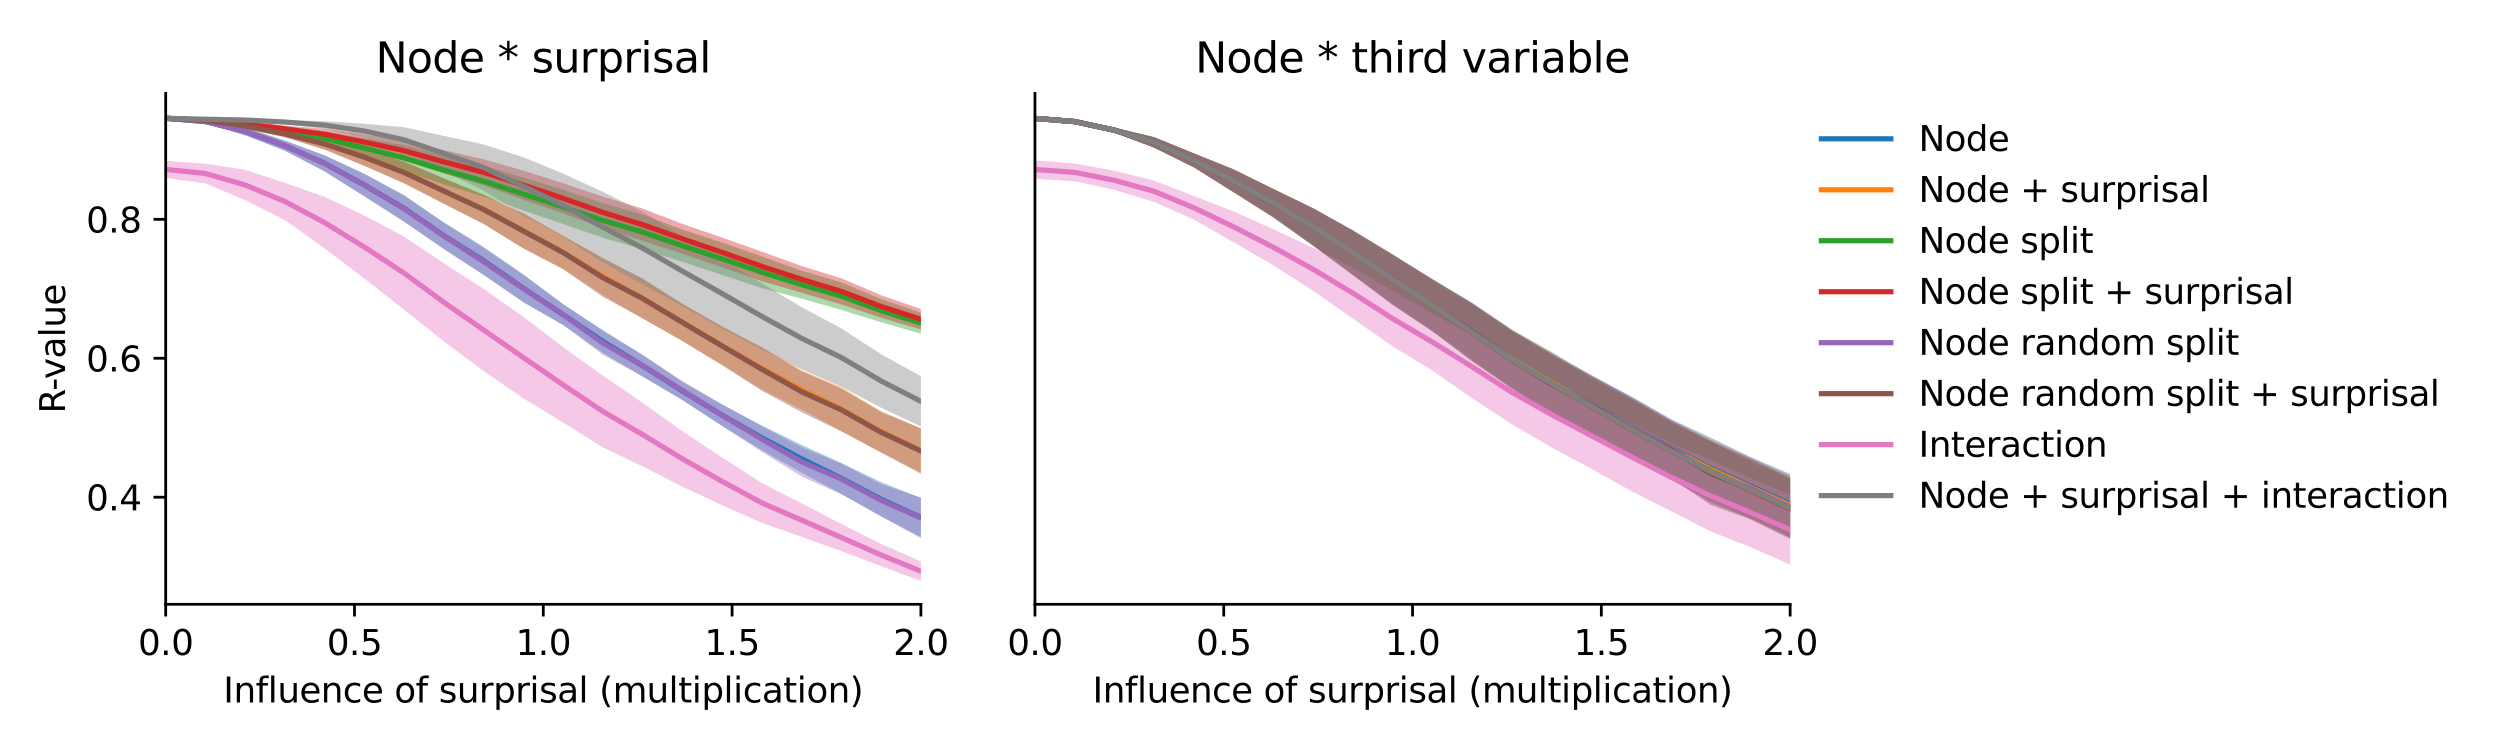 <?xml version="1.0" encoding="utf-8" standalone="no"?>
<!DOCTYPE svg PUBLIC "-//W3C//DTD SVG 1.1//EN"
  "http://www.w3.org/Graphics/SVG/1.1/DTD/svg11.dtd">
<svg xmlns:xlink="http://www.w3.org/1999/xlink" width="720pt" height="216pt" viewBox="0 0 720 216" xmlns="http://www.w3.org/2000/svg" version="1.1">
 <defs>
  <style type="text/css">*{stroke-linejoin: round; stroke-linecap: butt}</style>
 </defs>
 <g id="figure_1">
  <g id="patch_1">
   <path d="M 0 216 
L 720 216 
L 720 0 
L 0 0 
z
" style="fill: #ffffff"/>
  </g>
  <g id="axes_1">
   <g id="patch_2">
    <path d="M 47.72 174.04 
L 265.215 174.04 
L 265.215 26.88 
L 47.72 26.88 
z
" style="fill: #ffffff"/>
   </g>
   <g id="PolyCollection_1">
    <path d="M 47.72 33.574 
L 47.72 34.501 
L 59.167 35.496 
L 70.614 38.966 
L 82.061 43.407 
L 93.508 49.355 
L 104.956 56.531 
L 116.403 63.819 
L 127.85 71.735 
L 139.297 79.103 
L 150.744 87.045 
L 162.191 93.616 
L 173.638 101.636 
L 185.085 108.463 
L 196.532 115.247 
L 207.979 122.647 
L 219.427 129.678 
L 230.874 136.126 
L 242.321 142.212 
L 253.768 148.728 
L 265.215 154.644 
L 265.215 143.416 
L 265.215 143.416 
L 253.768 138.866 
L 242.321 133.353 
L 230.874 128.157 
L 219.427 122.543 
L 207.979 116.526 
L 196.532 109.958 
L 185.085 102.216 
L 173.638 95.053 
L 162.191 87.65 
L 150.744 79.03 
L 139.297 71.095 
L 127.85 64.053 
L 116.403 56.21 
L 104.956 50.068 
L 93.508 44.747 
L 82.061 40.512 
L 70.614 36.724 
L 59.167 34.516 
L 47.72 33.574 
z
" clip-path="url(#pd12403cad0)" style="fill: #1f77b4; fill-opacity: 0.4"/>
   </g>
   <g id="PolyCollection_2">
    <path d="M 47.72 33.585 
L 47.72 34.522 
L 59.167 35.184 
L 70.614 37.088 
L 82.061 39.516 
L 93.508 43.095 
L 104.956 47.739 
L 116.403 52.734 
L 127.85 58.708 
L 139.297 64.42 
L 150.744 71.554 
L 162.191 77.448 
L 173.638 85.04 
L 185.085 91.682 
L 196.532 98.269 
L 207.979 105.022 
L 219.427 112.249 
L 230.874 117.914 
L 242.321 124.208 
L 253.768 130.212 
L 265.215 136.128 
L 265.215 123.409 
L 265.215 123.409 
L 253.768 118.41 
L 242.321 111.485 
L 230.874 106.633 
L 219.427 99.925 
L 207.979 94.045 
L 196.532 87.453 
L 185.085 80.309 
L 173.638 74.244 
L 162.191 67.99 
L 150.744 61.422 
L 139.297 55.997 
L 127.85 51.355 
L 116.403 46.492 
L 104.956 42.727 
L 93.508 39.83 
L 82.061 37.616 
L 70.614 35.407 
L 59.167 34.18 
L 47.72 33.585 
z
" clip-path="url(#pd12403cad0)" style="fill: #ff7f0e; fill-opacity: 0.4"/>
   </g>
   <g id="PolyCollection_3">
    <path d="M 47.72 33.569 
L 47.72 34.522 
L 59.167 35.249 
L 70.614 37.058 
L 82.061 39.104 
L 93.508 41.9 
L 104.956 45.452 
L 116.403 49.161 
L 127.85 53.102 
L 139.297 56.647 
L 150.744 60.612 
L 162.191 64.533 
L 173.638 68.475 
L 185.085 71.855 
L 196.532 75.414 
L 207.979 79.201 
L 219.427 82.991 
L 230.874 86.014 
L 242.321 89.279 
L 253.768 92.815 
L 265.215 96.115 
L 265.215 90.046 
L 265.215 90.046 
L 253.768 86.138 
L 242.321 81.323 
L 230.874 77.97 
L 219.427 73.837 
L 207.979 69.852 
L 196.532 66.138 
L 185.085 61.826 
L 173.638 58.516 
L 162.191 54.7 
L 150.744 51.128 
L 139.297 47.744 
L 127.85 44.87 
L 116.403 41.807 
L 104.956 39.838 
L 93.508 37.818 
L 82.061 36.689 
L 70.614 35.125 
L 59.167 34.286 
L 47.72 33.569 
z
" clip-path="url(#pd12403cad0)" style="fill: #2ca02c; fill-opacity: 0.4"/>
   </g>
   <g id="PolyCollection_4">
    <path d="M 47.72 33.587 
L 47.72 34.547 
L 59.167 35.134 
L 70.614 36.498 
L 82.061 37.997 
L 93.508 40.239 
L 104.956 43.181 
L 116.403 46.336 
L 127.85 49.991 
L 139.297 53.365 
L 150.744 57.523 
L 162.191 61.459 
L 173.638 65.728 
L 185.085 69.343 
L 196.532 73.049 
L 207.979 76.992 
L 219.427 80.988 
L 230.874 84.308 
L 242.321 87.702 
L 253.768 91.518 
L 265.215 94.896 
L 265.215 89.013 
L 265.215 89.013 
L 253.768 85.017 
L 242.321 80.155 
L 230.874 76.621 
L 219.427 72.478 
L 207.979 68.415 
L 196.532 64.503 
L 185.085 60.082 
L 173.638 56.627 
L 162.191 52.794 
L 150.744 49.146 
L 139.297 45.892 
L 127.85 43.233 
L 116.403 40.518 
L 104.956 38.677 
L 93.508 37.088 
L 82.061 36.2 
L 70.614 34.866 
L 59.167 34.159 
L 47.72 33.587 
z
" clip-path="url(#pd12403cad0)" style="fill: #d62728; fill-opacity: 0.4"/>
   </g>
   <g id="PolyCollection_5">
    <path d="M 47.72 33.595 
L 47.72 34.523 
L 59.167 35.505 
L 70.614 38.981 
L 82.061 43.407 
L 93.508 49.408 
L 104.956 56.569 
L 116.403 63.897 
L 127.85 71.724 
L 139.297 79.247 
L 150.744 87.041 
L 162.191 93.607 
L 173.638 102.203 
L 185.085 108.456 
L 196.532 115.154 
L 207.979 122.719 
L 219.427 130.117 
L 230.874 137.225 
L 242.321 142.383 
L 253.768 148.728 
L 265.215 155.037 
L 265.215 143.301 
L 265.215 143.301 
L 253.768 139.493 
L 242.321 133.554 
L 230.874 128.868 
L 219.427 122.825 
L 207.979 116.463 
L 196.532 109.78 
L 185.085 102.205 
L 173.638 95.385 
L 162.191 87.558 
L 150.744 79.178 
L 139.297 71.439 
L 127.85 64.168 
L 116.403 56.382 
L 104.956 50.082 
L 93.508 44.775 
L 82.061 40.52 
L 70.614 36.741 
L 59.167 34.54 
L 47.72 33.595 
z
" clip-path="url(#pd12403cad0)" style="fill: #9467bd; fill-opacity: 0.4"/>
   </g>
   <g id="PolyCollection_6">
    <path d="M 47.72 33.606 
L 47.72 34.544 
L 59.167 35.192 
L 70.614 37.105 
L 82.061 39.534 
L 93.508 43.094 
L 104.956 47.787 
L 116.403 52.839 
L 127.85 58.694 
L 139.297 64.569 
L 150.744 71.558 
L 162.191 77.567 
L 173.638 85.513 
L 185.085 91.741 
L 196.532 98.178 
L 207.979 105.253 
L 219.427 112.547 
L 230.874 118.743 
L 242.321 124.239 
L 253.768 130.388 
L 265.215 136.463 
L 265.215 123.335 
L 265.215 123.335 
L 253.768 118.661 
L 242.321 111.902 
L 230.874 106.917 
L 219.427 100.188 
L 207.979 94.079 
L 196.532 87.529 
L 185.085 80.245 
L 173.638 74.462 
L 162.191 67.931 
L 150.744 61.547 
L 139.297 56.16 
L 127.85 51.408 
L 116.403 46.564 
L 104.956 42.741 
L 93.508 39.862 
L 82.061 37.627 
L 70.614 35.421 
L 59.167 34.199 
L 47.72 33.606 
z
" clip-path="url(#pd12403cad0)" style="fill: #8c564b; fill-opacity: 0.4"/>
   </g>
   <g id="PolyCollection_7">
    <path d="M 47.72 46.335 
L 47.72 51.24 
L 59.167 52.807 
L 70.614 57.66 
L 82.061 63.401 
L 93.508 71.567 
L 104.956 80.251 
L 116.403 89.205 
L 127.85 98.35 
L 139.297 106.884 
L 150.744 114.728 
L 162.191 121.721 
L 173.638 128.864 
L 185.085 134.309 
L 196.532 140.158 
L 207.979 145.523 
L 219.427 150.581 
L 230.874 154.627 
L 242.321 158.736 
L 253.768 163.06 
L 265.215 167.351 
L 265.215 161.693 
L 265.215 161.693 
L 253.768 156.659 
L 242.321 150.911 
L 230.874 144.991 
L 219.427 139.142 
L 207.979 131.779 
L 196.532 124.156 
L 185.085 116.027 
L 173.638 108.166 
L 162.191 99.982 
L 150.744 91.245 
L 139.297 83.212 
L 127.85 75.813 
L 116.403 68.167 
L 104.956 62.101 
L 93.508 56.696 
L 82.061 52.685 
L 70.614 48.909 
L 59.167 47.14 
L 47.72 46.335 
z
" clip-path="url(#pd12403cad0)" style="fill: #e377c2; fill-opacity: 0.4"/>
   </g>
   <g id="PolyCollection_8">
    <path d="M 47.72 33.591 
L 47.72 34.538 
L 59.167 34.838 
L 70.614 35.134 
L 82.061 35.686 
L 93.508 37.197 
L 104.956 39.812 
L 116.403 43.921 
L 127.85 49.295 
L 139.297 54.911 
L 150.744 62.071 
L 162.191 68.183 
L 173.638 75.618 
L 185.085 81.923 
L 196.532 88.229 
L 207.979 94.589 
L 219.427 100.697 
L 230.874 106.409 
L 242.321 111.381 
L 253.768 117.432 
L 265.215 122.839 
L 265.215 108.343 
L 265.215 108.343 
L 253.768 102.027 
L 242.321 94.584 
L 230.874 88.476 
L 219.427 81.567 
L 207.979 74.534 
L 196.532 67.99 
L 185.085 60.996 
L 173.638 55.26 
L 162.191 50.007 
L 150.744 45.301 
L 139.297 41.612 
L 127.85 39.147 
L 116.403 36.648 
L 104.956 35.669 
L 93.508 34.887 
L 82.061 34.61 
L 70.614 33.998 
L 59.167 33.851 
L 47.72 33.591 
z
" clip-path="url(#pd12403cad0)" style="fill: #7f7f7f; fill-opacity: 0.4"/>
   </g>
   <g id="matplotlib.axis_1">
    <g id="xtick_1">
     <g id="line2d_1">
      <defs>
       <path id="ma4d4d69ef9" d="M 0 0 
L 0 3.5 
" style="stroke: #000000; stroke-width: 0.8"/>
      </defs>
      <g>
       <use xlink:href="#ma4d4d69ef9" x="47.72" y="174.04" style="stroke: #000000; stroke-width: 0.8"/>
      </g>
     </g>
     <g id="text_1">
      <!-- 0.0 -->
      <g transform="translate(39.768 188.638)scale(0.1 -0.1)">
       <defs>
        <path id="DejaVuSans-30" d="M 2034 4250 
Q 1547 4250 1301 3770 
Q 1056 3291 1056 2328 
Q 1056 1369 1301 889 
Q 1547 409 2034 409 
Q 2525 409 2770 889 
Q 3016 1369 3016 2328 
Q 3016 3291 2770 3770 
Q 2525 4250 2034 4250 
z
M 2034 4750 
Q 2819 4750 3233 4129 
Q 3647 3509 3647 2328 
Q 3647 1150 3233 529 
Q 2819 -91 2034 -91 
Q 1250 -91 836 529 
Q 422 1150 422 2328 
Q 422 3509 836 4129 
Q 1250 4750 2034 4750 
z
" transform="scale(0.016)"/>
        <path id="DejaVuSans-2e" d="M 684 794 
L 1344 794 
L 1344 0 
L 684 0 
L 684 794 
z
" transform="scale(0.016)"/>
       </defs>
       <use xlink:href="#DejaVuSans-30"/>
       <use xlink:href="#DejaVuSans-2e" x="63.623"/>
       <use xlink:href="#DejaVuSans-30" x="95.41"/>
      </g>
     </g>
    </g>
    <g id="xtick_2">
     <g id="line2d_2">
      <g>
       <use xlink:href="#ma4d4d69ef9" x="102.094" y="174.04" style="stroke: #000000; stroke-width: 0.8"/>
      </g>
     </g>
     <g id="text_2">
      <!-- 0.5 -->
      <g transform="translate(94.142 188.638)scale(0.1 -0.1)">
       <defs>
        <path id="DejaVuSans-35" d="M 691 4666 
L 3169 4666 
L 3169 4134 
L 1269 4134 
L 1269 2991 
Q 1406 3038 1543 3061 
Q 1681 3084 1819 3084 
Q 2600 3084 3056 2656 
Q 3513 2228 3513 1497 
Q 3513 744 3044 326 
Q 2575 -91 1722 -91 
Q 1428 -91 1123 -41 
Q 819 9 494 109 
L 494 744 
Q 775 591 1075 516 
Q 1375 441 1709 441 
Q 2250 441 2565 725 
Q 2881 1009 2881 1497 
Q 2881 1984 2565 2268 
Q 2250 2553 1709 2553 
Q 1456 2553 1204 2497 
Q 953 2441 691 2322 
L 691 4666 
z
" transform="scale(0.016)"/>
       </defs>
       <use xlink:href="#DejaVuSans-30"/>
       <use xlink:href="#DejaVuSans-2e" x="63.623"/>
       <use xlink:href="#DejaVuSans-35" x="95.41"/>
      </g>
     </g>
    </g>
    <g id="xtick_3">
     <g id="line2d_3">
      <g>
       <use xlink:href="#ma4d4d69ef9" x="156.468" y="174.04" style="stroke: #000000; stroke-width: 0.8"/>
      </g>
     </g>
     <g id="text_3">
      <!-- 1.0 -->
      <g transform="translate(148.516 188.638)scale(0.1 -0.1)">
       <defs>
        <path id="DejaVuSans-31" d="M 794 531 
L 1825 531 
L 1825 4091 
L 703 3866 
L 703 4441 
L 1819 4666 
L 2450 4666 
L 2450 531 
L 3481 531 
L 3481 0 
L 794 0 
L 794 531 
z
" transform="scale(0.016)"/>
       </defs>
       <use xlink:href="#DejaVuSans-31"/>
       <use xlink:href="#DejaVuSans-2e" x="63.623"/>
       <use xlink:href="#DejaVuSans-30" x="95.41"/>
      </g>
     </g>
    </g>
    <g id="xtick_4">
     <g id="line2d_4">
      <g>
       <use xlink:href="#ma4d4d69ef9" x="210.841" y="174.04" style="stroke: #000000; stroke-width: 0.8"/>
      </g>
     </g>
     <g id="text_4">
      <!-- 1.5 -->
      <g transform="translate(202.89 188.638)scale(0.1 -0.1)">
       <use xlink:href="#DejaVuSans-31"/>
       <use xlink:href="#DejaVuSans-2e" x="63.623"/>
       <use xlink:href="#DejaVuSans-35" x="95.41"/>
      </g>
     </g>
    </g>
    <g id="xtick_5">
     <g id="line2d_5">
      <g>
       <use xlink:href="#ma4d4d69ef9" x="265.215" y="174.04" style="stroke: #000000; stroke-width: 0.8"/>
      </g>
     </g>
     <g id="text_5">
      <!-- 2.0 -->
      <g transform="translate(257.263 188.638)scale(0.1 -0.1)">
       <defs>
        <path id="DejaVuSans-32" d="M 1228 531 
L 3431 531 
L 3431 0 
L 469 0 
L 469 531 
Q 828 903 1448 1529 
Q 2069 2156 2228 2338 
Q 2531 2678 2651 2914 
Q 2772 3150 2772 3378 
Q 2772 3750 2511 3984 
Q 2250 4219 1831 4219 
Q 1534 4219 1204 4116 
Q 875 4013 500 3803 
L 500 4441 
Q 881 4594 1212 4672 
Q 1544 4750 1819 4750 
Q 2544 4750 2975 4387 
Q 3406 4025 3406 3419 
Q 3406 3131 3298 2873 
Q 3191 2616 2906 2266 
Q 2828 2175 2409 1742 
Q 1991 1309 1228 531 
z
" transform="scale(0.016)"/>
       </defs>
       <use xlink:href="#DejaVuSans-32"/>
       <use xlink:href="#DejaVuSans-2e" x="63.623"/>
       <use xlink:href="#DejaVuSans-30" x="95.41"/>
      </g>
     </g>
    </g>
    <g id="text_6">
     <!-- Influence of surprisal (multiplication) -->
     <g transform="translate(64.321 202.317)scale(0.1 -0.1)">
      <defs>
       <path id="DejaVuSans-49" d="M 628 4666 
L 1259 4666 
L 1259 0 
L 628 0 
L 628 4666 
z
" transform="scale(0.016)"/>
       <path id="DejaVuSans-6e" d="M 3513 2113 
L 3513 0 
L 2938 0 
L 2938 2094 
Q 2938 2591 2744 2837 
Q 2550 3084 2163 3084 
Q 1697 3084 1428 2787 
Q 1159 2491 1159 1978 
L 1159 0 
L 581 0 
L 581 3500 
L 1159 3500 
L 1159 2956 
Q 1366 3272 1645 3428 
Q 1925 3584 2291 3584 
Q 2894 3584 3203 3211 
Q 3513 2838 3513 2113 
z
" transform="scale(0.016)"/>
       <path id="DejaVuSans-66" d="M 2375 4863 
L 2375 4384 
L 1825 4384 
Q 1516 4384 1395 4259 
Q 1275 4134 1275 3809 
L 1275 3500 
L 2222 3500 
L 2222 3053 
L 1275 3053 
L 1275 0 
L 697 0 
L 697 3053 
L 147 3053 
L 147 3500 
L 697 3500 
L 697 3744 
Q 697 4328 969 4595 
Q 1241 4863 1831 4863 
L 2375 4863 
z
" transform="scale(0.016)"/>
       <path id="DejaVuSans-6c" d="M 603 4863 
L 1178 4863 
L 1178 0 
L 603 0 
L 603 4863 
z
" transform="scale(0.016)"/>
       <path id="DejaVuSans-75" d="M 544 1381 
L 544 3500 
L 1119 3500 
L 1119 1403 
Q 1119 906 1312 657 
Q 1506 409 1894 409 
Q 2359 409 2629 706 
Q 2900 1003 2900 1516 
L 2900 3500 
L 3475 3500 
L 3475 0 
L 2900 0 
L 2900 538 
Q 2691 219 2414 64 
Q 2138 -91 1772 -91 
Q 1169 -91 856 284 
Q 544 659 544 1381 
z
M 1991 3584 
L 1991 3584 
z
" transform="scale(0.016)"/>
       <path id="DejaVuSans-65" d="M 3597 1894 
L 3597 1613 
L 953 1613 
Q 991 1019 1311 708 
Q 1631 397 2203 397 
Q 2534 397 2845 478 
Q 3156 559 3463 722 
L 3463 178 
Q 3153 47 2828 -22 
Q 2503 -91 2169 -91 
Q 1331 -91 842 396 
Q 353 884 353 1716 
Q 353 2575 817 3079 
Q 1281 3584 2069 3584 
Q 2775 3584 3186 3129 
Q 3597 2675 3597 1894 
z
M 3022 2063 
Q 3016 2534 2758 2815 
Q 2500 3097 2075 3097 
Q 1594 3097 1305 2825 
Q 1016 2553 972 2059 
L 3022 2063 
z
" transform="scale(0.016)"/>
       <path id="DejaVuSans-63" d="M 3122 3366 
L 3122 2828 
Q 2878 2963 2633 3030 
Q 2388 3097 2138 3097 
Q 1578 3097 1268 2742 
Q 959 2388 959 1747 
Q 959 1106 1268 751 
Q 1578 397 2138 397 
Q 2388 397 2633 464 
Q 2878 531 3122 666 
L 3122 134 
Q 2881 22 2623 -34 
Q 2366 -91 2075 -91 
Q 1284 -91 818 406 
Q 353 903 353 1747 
Q 353 2603 823 3093 
Q 1294 3584 2113 3584 
Q 2378 3584 2631 3529 
Q 2884 3475 3122 3366 
z
" transform="scale(0.016)"/>
       <path id="DejaVuSans-20" transform="scale(0.016)"/>
       <path id="DejaVuSans-6f" d="M 1959 3097 
Q 1497 3097 1228 2736 
Q 959 2375 959 1747 
Q 959 1119 1226 758 
Q 1494 397 1959 397 
Q 2419 397 2687 759 
Q 2956 1122 2956 1747 
Q 2956 2369 2687 2733 
Q 2419 3097 1959 3097 
z
M 1959 3584 
Q 2709 3584 3137 3096 
Q 3566 2609 3566 1747 
Q 3566 888 3137 398 
Q 2709 -91 1959 -91 
Q 1206 -91 779 398 
Q 353 888 353 1747 
Q 353 2609 779 3096 
Q 1206 3584 1959 3584 
z
" transform="scale(0.016)"/>
       <path id="DejaVuSans-73" d="M 2834 3397 
L 2834 2853 
Q 2591 2978 2328 3040 
Q 2066 3103 1784 3103 
Q 1356 3103 1142 2972 
Q 928 2841 928 2578 
Q 928 2378 1081 2264 
Q 1234 2150 1697 2047 
L 1894 2003 
Q 2506 1872 2764 1633 
Q 3022 1394 3022 966 
Q 3022 478 2636 193 
Q 2250 -91 1575 -91 
Q 1294 -91 989 -36 
Q 684 19 347 128 
L 347 722 
Q 666 556 975 473 
Q 1284 391 1588 391 
Q 1994 391 2212 530 
Q 2431 669 2431 922 
Q 2431 1156 2273 1281 
Q 2116 1406 1581 1522 
L 1381 1569 
Q 847 1681 609 1914 
Q 372 2147 372 2553 
Q 372 3047 722 3315 
Q 1072 3584 1716 3584 
Q 2034 3584 2315 3537 
Q 2597 3491 2834 3397 
z
" transform="scale(0.016)"/>
       <path id="DejaVuSans-72" d="M 2631 2963 
Q 2534 3019 2420 3045 
Q 2306 3072 2169 3072 
Q 1681 3072 1420 2755 
Q 1159 2438 1159 1844 
L 1159 0 
L 581 0 
L 581 3500 
L 1159 3500 
L 1159 2956 
Q 1341 3275 1631 3429 
Q 1922 3584 2338 3584 
Q 2397 3584 2469 3576 
Q 2541 3569 2628 3553 
L 2631 2963 
z
" transform="scale(0.016)"/>
       <path id="DejaVuSans-70" d="M 1159 525 
L 1159 -1331 
L 581 -1331 
L 581 3500 
L 1159 3500 
L 1159 2969 
Q 1341 3281 1617 3432 
Q 1894 3584 2278 3584 
Q 2916 3584 3314 3078 
Q 3713 2572 3713 1747 
Q 3713 922 3314 415 
Q 2916 -91 2278 -91 
Q 1894 -91 1617 61 
Q 1341 213 1159 525 
z
M 3116 1747 
Q 3116 2381 2855 2742 
Q 2594 3103 2138 3103 
Q 1681 3103 1420 2742 
Q 1159 2381 1159 1747 
Q 1159 1113 1420 752 
Q 1681 391 2138 391 
Q 2594 391 2855 752 
Q 3116 1113 3116 1747 
z
" transform="scale(0.016)"/>
       <path id="DejaVuSans-69" d="M 603 3500 
L 1178 3500 
L 1178 0 
L 603 0 
L 603 3500 
z
M 603 4863 
L 1178 4863 
L 1178 4134 
L 603 4134 
L 603 4863 
z
" transform="scale(0.016)"/>
       <path id="DejaVuSans-61" d="M 2194 1759 
Q 1497 1759 1228 1600 
Q 959 1441 959 1056 
Q 959 750 1161 570 
Q 1363 391 1709 391 
Q 2188 391 2477 730 
Q 2766 1069 2766 1631 
L 2766 1759 
L 2194 1759 
z
M 3341 1997 
L 3341 0 
L 2766 0 
L 2766 531 
Q 2569 213 2275 61 
Q 1981 -91 1556 -91 
Q 1019 -91 701 211 
Q 384 513 384 1019 
Q 384 1609 779 1909 
Q 1175 2209 1959 2209 
L 2766 2209 
L 2766 2266 
Q 2766 2663 2505 2880 
Q 2244 3097 1772 3097 
Q 1472 3097 1187 3025 
Q 903 2953 641 2809 
L 641 3341 
Q 956 3463 1253 3523 
Q 1550 3584 1831 3584 
Q 2591 3584 2966 3190 
Q 3341 2797 3341 1997 
z
" transform="scale(0.016)"/>
       <path id="DejaVuSans-28" d="M 1984 4856 
Q 1566 4138 1362 3434 
Q 1159 2731 1159 2009 
Q 1159 1288 1364 580 
Q 1569 -128 1984 -844 
L 1484 -844 
Q 1016 -109 783 600 
Q 550 1309 550 2009 
Q 550 2706 781 3412 
Q 1013 4119 1484 4856 
L 1984 4856 
z
" transform="scale(0.016)"/>
       <path id="DejaVuSans-6d" d="M 3328 2828 
Q 3544 3216 3844 3400 
Q 4144 3584 4550 3584 
Q 5097 3584 5394 3201 
Q 5691 2819 5691 2113 
L 5691 0 
L 5113 0 
L 5113 2094 
Q 5113 2597 4934 2840 
Q 4756 3084 4391 3084 
Q 3944 3084 3684 2787 
Q 3425 2491 3425 1978 
L 3425 0 
L 2847 0 
L 2847 2094 
Q 2847 2600 2669 2842 
Q 2491 3084 2119 3084 
Q 1678 3084 1418 2786 
Q 1159 2488 1159 1978 
L 1159 0 
L 581 0 
L 581 3500 
L 1159 3500 
L 1159 2956 
Q 1356 3278 1631 3431 
Q 1906 3584 2284 3584 
Q 2666 3584 2933 3390 
Q 3200 3197 3328 2828 
z
" transform="scale(0.016)"/>
       <path id="DejaVuSans-74" d="M 1172 4494 
L 1172 3500 
L 2356 3500 
L 2356 3053 
L 1172 3053 
L 1172 1153 
Q 1172 725 1289 603 
Q 1406 481 1766 481 
L 2356 481 
L 2356 0 
L 1766 0 
Q 1100 0 847 248 
Q 594 497 594 1153 
L 594 3053 
L 172 3053 
L 172 3500 
L 594 3500 
L 594 4494 
L 1172 4494 
z
" transform="scale(0.016)"/>
       <path id="DejaVuSans-29" d="M 513 4856 
L 1013 4856 
Q 1481 4119 1714 3412 
Q 1947 2706 1947 2009 
Q 1947 1309 1714 600 
Q 1481 -109 1013 -844 
L 513 -844 
Q 928 -128 1133 580 
Q 1338 1288 1338 2009 
Q 1338 2731 1133 3434 
Q 928 4138 513 4856 
z
" transform="scale(0.016)"/>
      </defs>
      <use xlink:href="#DejaVuSans-49"/>
      <use xlink:href="#DejaVuSans-6e" x="29.492"/>
      <use xlink:href="#DejaVuSans-66" x="92.871"/>
      <use xlink:href="#DejaVuSans-6c" x="128.076"/>
      <use xlink:href="#DejaVuSans-75" x="155.859"/>
      <use xlink:href="#DejaVuSans-65" x="219.238"/>
      <use xlink:href="#DejaVuSans-6e" x="280.762"/>
      <use xlink:href="#DejaVuSans-63" x="344.141"/>
      <use xlink:href="#DejaVuSans-65" x="399.121"/>
      <use xlink:href="#DejaVuSans-20" x="460.645"/>
      <use xlink:href="#DejaVuSans-6f" x="492.432"/>
      <use xlink:href="#DejaVuSans-66" x="553.613"/>
      <use xlink:href="#DejaVuSans-20" x="588.818"/>
      <use xlink:href="#DejaVuSans-73" x="620.605"/>
      <use xlink:href="#DejaVuSans-75" x="672.705"/>
      <use xlink:href="#DejaVuSans-72" x="736.084"/>
      <use xlink:href="#DejaVuSans-70" x="777.197"/>
      <use xlink:href="#DejaVuSans-72" x="840.674"/>
      <use xlink:href="#DejaVuSans-69" x="881.787"/>
      <use xlink:href="#DejaVuSans-73" x="909.57"/>
      <use xlink:href="#DejaVuSans-61" x="961.67"/>
      <use xlink:href="#DejaVuSans-6c" x="1022.949"/>
      <use xlink:href="#DejaVuSans-20" x="1050.732"/>
      <use xlink:href="#DejaVuSans-28" x="1082.52"/>
      <use xlink:href="#DejaVuSans-6d" x="1121.533"/>
      <use xlink:href="#DejaVuSans-75" x="1218.945"/>
      <use xlink:href="#DejaVuSans-6c" x="1282.324"/>
      <use xlink:href="#DejaVuSans-74" x="1310.107"/>
      <use xlink:href="#DejaVuSans-69" x="1349.316"/>
      <use xlink:href="#DejaVuSans-70" x="1377.1"/>
      <use xlink:href="#DejaVuSans-6c" x="1440.576"/>
      <use xlink:href="#DejaVuSans-69" x="1468.359"/>
      <use xlink:href="#DejaVuSans-63" x="1496.143"/>
      <use xlink:href="#DejaVuSans-61" x="1551.123"/>
      <use xlink:href="#DejaVuSans-74" x="1612.402"/>
      <use xlink:href="#DejaVuSans-69" x="1651.611"/>
      <use xlink:href="#DejaVuSans-6f" x="1679.395"/>
      <use xlink:href="#DejaVuSans-6e" x="1740.576"/>
      <use xlink:href="#DejaVuSans-29" x="1803.955"/>
     </g>
    </g>
   </g>
   <g id="matplotlib.axis_2">
    <g id="ytick_1">
     <g id="line2d_6">
      <defs>
       <path id="m3853143ab1" d="M 0 0 
L -3.5 0 
" style="stroke: #000000; stroke-width: 0.8"/>
      </defs>
      <g>
       <use xlink:href="#m3853143ab1" x="47.72" y="143.197" style="stroke: #000000; stroke-width: 0.8"/>
      </g>
     </g>
     <g id="text_7">
      <!-- 0.4 -->
      <g transform="translate(24.817 146.997)scale(0.1 -0.1)">
       <defs>
        <path id="DejaVuSans-34" d="M 2419 4116 
L 825 1625 
L 2419 1625 
L 2419 4116 
z
M 2253 4666 
L 3047 4666 
L 3047 1625 
L 3713 1625 
L 3713 1100 
L 3047 1100 
L 3047 0 
L 2419 0 
L 2419 1100 
L 313 1100 
L 313 1709 
L 2253 4666 
z
" transform="scale(0.016)"/>
       </defs>
       <use xlink:href="#DejaVuSans-30"/>
       <use xlink:href="#DejaVuSans-2e" x="63.623"/>
       <use xlink:href="#DejaVuSans-34" x="95.41"/>
      </g>
     </g>
    </g>
    <g id="ytick_2">
     <g id="line2d_7">
      <g>
       <use xlink:href="#m3853143ab1" x="47.72" y="103.185" style="stroke: #000000; stroke-width: 0.8"/>
      </g>
     </g>
     <g id="text_8">
      <!-- 0.6 -->
      <g transform="translate(24.817 106.984)scale(0.1 -0.1)">
       <defs>
        <path id="DejaVuSans-36" d="M 2113 2584 
Q 1688 2584 1439 2293 
Q 1191 2003 1191 1497 
Q 1191 994 1439 701 
Q 1688 409 2113 409 
Q 2538 409 2786 701 
Q 3034 994 3034 1497 
Q 3034 2003 2786 2293 
Q 2538 2584 2113 2584 
z
M 3366 4563 
L 3366 3988 
Q 3128 4100 2886 4159 
Q 2644 4219 2406 4219 
Q 1781 4219 1451 3797 
Q 1122 3375 1075 2522 
Q 1259 2794 1537 2939 
Q 1816 3084 2150 3084 
Q 2853 3084 3261 2657 
Q 3669 2231 3669 1497 
Q 3669 778 3244 343 
Q 2819 -91 2113 -91 
Q 1303 -91 875 529 
Q 447 1150 447 2328 
Q 447 3434 972 4092 
Q 1497 4750 2381 4750 
Q 2619 4750 2861 4703 
Q 3103 4656 3366 4563 
z
" transform="scale(0.016)"/>
       </defs>
       <use xlink:href="#DejaVuSans-30"/>
       <use xlink:href="#DejaVuSans-2e" x="63.623"/>
       <use xlink:href="#DejaVuSans-36" x="95.41"/>
      </g>
     </g>
    </g>
    <g id="ytick_3">
     <g id="line2d_8">
      <g>
       <use xlink:href="#m3853143ab1" x="47.72" y="63.172" style="stroke: #000000; stroke-width: 0.8"/>
      </g>
     </g>
     <g id="text_9">
      <!-- 0.8 -->
      <g transform="translate(24.817 66.971)scale(0.1 -0.1)">
       <defs>
        <path id="DejaVuSans-38" d="M 2034 2216 
Q 1584 2216 1326 1975 
Q 1069 1734 1069 1313 
Q 1069 891 1326 650 
Q 1584 409 2034 409 
Q 2484 409 2743 651 
Q 3003 894 3003 1313 
Q 3003 1734 2745 1975 
Q 2488 2216 2034 2216 
z
M 1403 2484 
Q 997 2584 770 2862 
Q 544 3141 544 3541 
Q 544 4100 942 4425 
Q 1341 4750 2034 4750 
Q 2731 4750 3128 4425 
Q 3525 4100 3525 3541 
Q 3525 3141 3298 2862 
Q 3072 2584 2669 2484 
Q 3125 2378 3379 2068 
Q 3634 1759 3634 1313 
Q 3634 634 3220 271 
Q 2806 -91 2034 -91 
Q 1263 -91 848 271 
Q 434 634 434 1313 
Q 434 1759 690 2068 
Q 947 2378 1403 2484 
z
M 1172 3481 
Q 1172 3119 1398 2916 
Q 1625 2713 2034 2713 
Q 2441 2713 2670 2916 
Q 2900 3119 2900 3481 
Q 2900 3844 2670 4047 
Q 2441 4250 2034 4250 
Q 1625 4250 1398 4047 
Q 1172 3844 1172 3481 
z
" transform="scale(0.016)"/>
       </defs>
       <use xlink:href="#DejaVuSans-30"/>
       <use xlink:href="#DejaVuSans-2e" x="63.623"/>
       <use xlink:href="#DejaVuSans-38" x="95.41"/>
      </g>
     </g>
    </g>
    <g id="text_10">
     <!-- R-value -->
     <g transform="translate(18.737 119.065)rotate(-90)scale(0.1 -0.1)">
      <defs>
       <path id="DejaVuSans-52" d="M 2841 2188 
Q 3044 2119 3236 1894 
Q 3428 1669 3622 1275 
L 4263 0 
L 3584 0 
L 2988 1197 
Q 2756 1666 2539 1819 
Q 2322 1972 1947 1972 
L 1259 1972 
L 1259 0 
L 628 0 
L 628 4666 
L 2053 4666 
Q 2853 4666 3247 4331 
Q 3641 3997 3641 3322 
Q 3641 2881 3436 2590 
Q 3231 2300 2841 2188 
z
M 1259 4147 
L 1259 2491 
L 2053 2491 
Q 2509 2491 2742 2702 
Q 2975 2913 2975 3322 
Q 2975 3731 2742 3939 
Q 2509 4147 2053 4147 
L 1259 4147 
z
" transform="scale(0.016)"/>
       <path id="DejaVuSans-2d" d="M 313 2009 
L 1997 2009 
L 1997 1497 
L 313 1497 
L 313 2009 
z
" transform="scale(0.016)"/>
       <path id="DejaVuSans-76" d="M 191 3500 
L 800 3500 
L 1894 563 
L 2988 3500 
L 3597 3500 
L 2284 0 
L 1503 0 
L 191 3500 
z
" transform="scale(0.016)"/>
      </defs>
      <use xlink:href="#DejaVuSans-52"/>
      <use xlink:href="#DejaVuSans-2d" x="65.482"/>
      <use xlink:href="#DejaVuSans-76" x="98.941"/>
      <use xlink:href="#DejaVuSans-61" x="158.121"/>
      <use xlink:href="#DejaVuSans-6c" x="219.4"/>
      <use xlink:href="#DejaVuSans-75" x="247.184"/>
      <use xlink:href="#DejaVuSans-65" x="310.562"/>
     </g>
    </g>
   </g>
   <g id="line2d_9">
    <path d="M 47.72 34.038 
L 59.167 35.006 
L 70.614 37.845 
L 82.061 41.96 
L 93.508 47.051 
L 104.956 53.3 
L 116.403 60.014 
L 127.85 67.894 
L 139.297 75.099 
L 150.744 83.038 
L 162.191 90.633 
L 173.638 98.345 
L 185.085 105.34 
L 196.532 112.603 
L 207.979 119.586 
L 219.427 126.11 
L 230.874 132.141 
L 242.321 137.782 
L 253.768 143.797 
L 265.215 149.03 
" clip-path="url(#pd12403cad0)" style="fill: none; stroke: #1f77b4; stroke-width: 1.5; stroke-linecap: square"/>
   </g>
   <g id="line2d_10">
    <path d="M 47.72 34.053 
L 59.167 34.682 
L 70.614 36.248 
L 82.061 38.566 
L 93.508 41.462 
L 104.956 45.233 
L 116.403 49.613 
L 127.85 55.032 
L 139.297 60.209 
L 150.744 66.488 
L 162.191 72.719 
L 173.638 79.642 
L 185.085 85.996 
L 196.532 92.861 
L 207.979 99.534 
L 219.427 106.087 
L 230.874 112.274 
L 242.321 117.846 
L 253.768 124.311 
L 265.215 129.768 
" clip-path="url(#pd12403cad0)" style="fill: none; stroke: #ff7f0e; stroke-width: 1.5; stroke-linecap: square"/>
   </g>
   <g id="line2d_11">
    <path d="M 47.72 34.045 
L 59.167 34.768 
L 70.614 36.091 
L 82.061 37.897 
L 93.508 39.859 
L 104.956 42.645 
L 116.403 45.484 
L 127.85 48.986 
L 139.297 52.195 
L 150.744 55.87 
L 162.191 59.616 
L 173.638 63.496 
L 185.085 66.841 
L 196.532 70.776 
L 207.979 74.526 
L 219.427 78.414 
L 230.874 81.992 
L 242.321 85.301 
L 253.768 89.476 
L 265.215 93.08 
" clip-path="url(#pd12403cad0)" style="fill: none; stroke: #2ca02c; stroke-width: 1.5; stroke-linecap: square"/>
   </g>
   <g id="line2d_12">
    <path d="M 47.72 34.067 
L 59.167 34.647 
L 70.614 35.682 
L 82.061 37.099 
L 93.508 38.664 
L 104.956 40.929 
L 116.403 43.427 
L 127.85 46.612 
L 139.297 49.629 
L 150.744 53.334 
L 162.191 57.127 
L 173.638 61.178 
L 185.085 64.713 
L 196.532 68.776 
L 207.979 72.703 
L 219.427 76.733 
L 230.874 80.465 
L 242.321 83.929 
L 253.768 88.268 
L 265.215 91.954 
" clip-path="url(#pd12403cad0)" style="fill: none; stroke: #d62728; stroke-width: 1.5; stroke-linecap: square"/>
   </g>
   <g id="line2d_13">
    <path d="M 47.72 34.059 
L 59.167 35.022 
L 70.614 37.861 
L 82.061 41.963 
L 93.508 47.091 
L 104.956 53.326 
L 116.403 60.14 
L 127.85 67.946 
L 139.297 75.343 
L 150.744 83.109 
L 162.191 90.583 
L 173.638 98.794 
L 185.085 105.33 
L 196.532 112.467 
L 207.979 119.591 
L 219.427 126.471 
L 230.874 133.047 
L 242.321 137.968 
L 253.768 144.11 
L 265.215 149.169 
" clip-path="url(#pd12403cad0)" style="fill: none; stroke: #9467bd; stroke-width: 1.5; stroke-linecap: square"/>
   </g>
   <g id="line2d_14">
    <path d="M 47.72 34.075 
L 59.167 34.695 
L 70.614 36.263 
L 82.061 38.581 
L 93.508 41.478 
L 104.956 45.264 
L 116.403 49.701 
L 127.85 55.051 
L 139.297 60.364 
L 150.744 66.552 
L 162.191 72.749 
L 173.638 79.987 
L 185.085 85.993 
L 196.532 92.854 
L 207.979 99.666 
L 219.427 106.368 
L 230.874 112.83 
L 242.321 118.07 
L 253.768 124.524 
L 265.215 129.899 
" clip-path="url(#pd12403cad0)" style="fill: none; stroke: #8c564b; stroke-width: 1.5; stroke-linecap: square"/>
   </g>
   <g id="line2d_15">
    <path d="M 47.72 48.787 
L 59.167 49.974 
L 70.614 53.284 
L 82.061 58.043 
L 93.508 64.132 
L 104.956 71.176 
L 116.403 78.686 
L 127.85 87.081 
L 139.297 95.048 
L 150.744 102.987 
L 162.191 110.852 
L 173.638 118.515 
L 185.085 125.168 
L 196.532 132.157 
L 207.979 138.651 
L 219.427 144.861 
L 230.874 149.809 
L 242.321 154.824 
L 253.768 159.859 
L 265.215 164.522 
" clip-path="url(#pd12403cad0)" style="fill: none; stroke: #e377c2; stroke-width: 1.5; stroke-linecap: square"/>
   </g>
   <g id="line2d_16">
    <path d="M 47.72 34.064 
L 59.167 34.345 
L 70.614 34.566 
L 82.061 35.148 
L 93.508 36.042 
L 104.956 37.741 
L 116.403 40.285 
L 127.85 44.221 
L 139.297 48.261 
L 150.744 53.686 
L 162.191 59.095 
L 173.638 65.439 
L 185.085 71.459 
L 196.532 78.109 
L 207.979 84.562 
L 219.427 91.132 
L 230.874 97.443 
L 242.321 102.983 
L 253.768 109.729 
L 265.215 115.591 
" clip-path="url(#pd12403cad0)" style="fill: none; stroke: #7f7f7f; stroke-width: 1.5; stroke-linecap: square"/>
   </g>
   <g id="patch_3">
    <path d="M 47.72 174.04 
L 47.72 26.88 
" style="fill: none; stroke: #000000; stroke-width: 0.8; stroke-linejoin: miter; stroke-linecap: square"/>
   </g>
   <g id="patch_4">
    <path d="M 47.72 174.04 
L 265.215 174.04 
" style="fill: none; stroke: #000000; stroke-width: 0.8; stroke-linejoin: miter; stroke-linecap: square"/>
   </g>
   <g id="text_11">
    <!-- Node * surprisal -->
    <g transform="translate(108.186 20.88)scale(0.12 -0.12)">
     <defs>
      <path id="DejaVuSans-4e" d="M 628 4666 
L 1478 4666 
L 3547 763 
L 3547 4666 
L 4159 4666 
L 4159 0 
L 3309 0 
L 1241 3903 
L 1241 0 
L 628 0 
L 628 4666 
z
" transform="scale(0.016)"/>
      <path id="DejaVuSans-64" d="M 2906 2969 
L 2906 4863 
L 3481 4863 
L 3481 0 
L 2906 0 
L 2906 525 
Q 2725 213 2448 61 
Q 2172 -91 1784 -91 
Q 1150 -91 751 415 
Q 353 922 353 1747 
Q 353 2572 751 3078 
Q 1150 3584 1784 3584 
Q 2172 3584 2448 3432 
Q 2725 3281 2906 2969 
z
M 947 1747 
Q 947 1113 1208 752 
Q 1469 391 1925 391 
Q 2381 391 2643 752 
Q 2906 1113 2906 1747 
Q 2906 2381 2643 2742 
Q 2381 3103 1925 3103 
Q 1469 3103 1208 2742 
Q 947 2381 947 1747 
z
" transform="scale(0.016)"/>
      <path id="DejaVuSans-2a" d="M 3009 3897 
L 1888 3291 
L 3009 2681 
L 2828 2375 
L 1778 3009 
L 1778 1831 
L 1422 1831 
L 1422 3009 
L 372 2375 
L 191 2681 
L 1313 3291 
L 191 3897 
L 372 4206 
L 1422 3572 
L 1422 4750 
L 1778 4750 
L 1778 3572 
L 2828 4206 
L 3009 3897 
z
" transform="scale(0.016)"/>
     </defs>
     <use xlink:href="#DejaVuSans-4e"/>
     <use xlink:href="#DejaVuSans-6f" x="74.805"/>
     <use xlink:href="#DejaVuSans-64" x="135.986"/>
     <use xlink:href="#DejaVuSans-65" x="199.463"/>
     <use xlink:href="#DejaVuSans-20" x="260.986"/>
     <use xlink:href="#DejaVuSans-2a" x="292.773"/>
     <use xlink:href="#DejaVuSans-20" x="342.773"/>
     <use xlink:href="#DejaVuSans-73" x="374.561"/>
     <use xlink:href="#DejaVuSans-75" x="426.66"/>
     <use xlink:href="#DejaVuSans-72" x="490.039"/>
     <use xlink:href="#DejaVuSans-70" x="531.152"/>
     <use xlink:href="#DejaVuSans-72" x="594.629"/>
     <use xlink:href="#DejaVuSans-69" x="635.742"/>
     <use xlink:href="#DejaVuSans-73" x="663.525"/>
     <use xlink:href="#DejaVuSans-61" x="715.625"/>
     <use xlink:href="#DejaVuSans-6c" x="776.904"/>
    </g>
   </g>
  </g>
  <g id="axes_2">
   <g id="patch_5">
    <path d="M 298.065 174.04 
L 515.56 174.04 
L 515.56 26.88 
L 298.065 26.88 
z
" style="fill: #ffffff"/>
   </g>
   <g id="PolyCollection_9">
    <path d="M 298.065 33.578 
L 298.065 34.589 
L 309.512 35.534 
L 320.959 38.176 
L 332.406 42.47 
L 343.853 48.085 
L 355.301 55.2 
L 366.748 62.347 
L 378.195 70.425 
L 389.642 78.963 
L 401.089 87.409 
L 412.536 95.008 
L 423.983 103.594 
L 435.43 111.328 
L 446.877 118.45 
L 458.324 124.675 
L 469.772 131.49 
L 481.219 137.248 
L 492.666 143.632 
L 504.113 148.437 
L 515.56 153.79 
L 515.56 136.509 
L 515.56 136.509 
L 504.113 131.582 
L 492.666 126.027 
L 481.219 120.686 
L 469.772 114.119 
L 458.324 108.113 
L 446.877 101.376 
L 435.43 94.899 
L 423.983 87.204 
L 412.536 80.326 
L 401.089 73.269 
L 389.642 66.298 
L 378.195 59.973 
L 366.748 54.381 
L 355.301 48.765 
L 343.853 44.173 
L 332.406 39.484 
L 320.959 36.785 
L 309.512 34.46 
L 298.065 33.578 
z
" clip-path="url(#pd3be45c444)" style="fill: #1f77b4; fill-opacity: 0.4"/>
   </g>
   <g id="PolyCollection_10">
    <path d="M 298.065 33.588 
L 298.065 34.592 
L 309.512 35.545 
L 320.959 38.209 
L 332.406 42.507 
L 343.853 48.149 
L 355.301 55.282 
L 366.748 62.436 
L 378.195 70.54 
L 389.642 79.066 
L 401.089 87.54 
L 412.536 95.127 
L 423.983 103.716 
L 435.43 111.463 
L 446.877 118.561 
L 458.324 124.746 
L 469.772 131.614 
L 481.219 137.404 
L 492.666 143.837 
L 504.113 148.693 
L 515.56 154.087 
L 515.56 136.974 
L 515.56 136.974 
L 504.113 132.028 
L 492.666 126.464 
L 481.219 121.06 
L 469.772 114.477 
L 458.324 108.395 
L 446.877 101.567 
L 435.43 95.04 
L 423.983 87.325 
L 412.536 80.401 
L 401.089 73.319 
L 389.642 66.341 
L 378.195 60.008 
L 366.748 54.393 
L 355.301 48.777 
L 343.853 44.185 
L 332.406 39.523 
L 320.959 36.795 
L 309.512 34.47 
L 298.065 33.588 
z
" clip-path="url(#pd3be45c444)" style="fill: #ff7f0e; fill-opacity: 0.4"/>
   </g>
   <g id="PolyCollection_11">
    <path d="M 298.065 33.589 
L 298.065 34.605 
L 309.512 35.547 
L 320.959 38.204 
L 332.406 42.505 
L 343.853 48.152 
L 355.301 55.285 
L 366.748 62.471 
L 378.195 70.614 
L 389.642 79.172 
L 401.089 87.668 
L 412.536 95.271 
L 423.983 103.949 
L 435.43 111.784 
L 446.877 118.849 
L 458.324 125.135 
L 469.772 132.092 
L 481.219 137.905 
L 492.666 144.38 
L 504.113 149.214 
L 515.56 154.613 
L 515.56 137.714 
L 515.56 137.714 
L 504.113 132.693 
L 492.666 126.896 
L 481.219 121.52 
L 469.772 114.874 
L 458.324 108.809 
L 446.877 101.899 
L 435.43 95.341 
L 423.983 87.567 
L 412.536 80.629 
L 401.089 73.508 
L 389.642 66.469 
L 378.195 60.109 
L 366.748 54.488 
L 355.301 48.846 
L 343.853 44.234 
L 332.406 39.532 
L 320.959 36.793 
L 309.512 34.481 
L 298.065 33.589 
z
" clip-path="url(#pd3be45c444)" style="fill: #2ca02c; fill-opacity: 0.4"/>
   </g>
   <g id="PolyCollection_12">
    <path d="M 298.065 33.605 
L 298.065 34.618 
L 309.512 35.566 
L 320.959 38.236 
L 332.406 42.53 
L 343.853 48.203 
L 355.301 55.351 
L 366.748 62.519 
L 378.195 70.671 
L 389.642 79.198 
L 401.089 87.722 
L 412.536 95.326 
L 423.983 103.994 
L 435.43 111.867 
L 446.877 118.943 
L 458.324 125.193 
L 469.772 132.24 
L 481.219 138.073 
L 492.666 144.62 
L 504.113 149.464 
L 515.56 154.878 
L 515.56 138.13 
L 515.56 138.13 
L 504.113 133.005 
L 492.666 127.196 
L 481.219 121.77 
L 469.772 115.139 
L 458.324 108.993 
L 446.877 102.05 
L 435.43 95.478 
L 423.983 87.702 
L 412.536 80.704 
L 401.089 73.572 
L 389.642 66.525 
L 378.195 60.149 
L 366.748 54.51 
L 355.301 48.882 
L 343.853 44.25 
L 332.406 39.559 
L 320.959 36.805 
L 309.512 34.49 
L 298.065 33.605 
z
" clip-path="url(#pd3be45c444)" style="fill: #d62728; fill-opacity: 0.4"/>
   </g>
   <g id="PolyCollection_13">
    <path d="M 298.065 33.602 
L 298.065 34.606 
L 309.512 35.564 
L 320.959 38.163 
L 332.406 42.481 
L 343.853 48.164 
L 355.301 55.315 
L 366.748 62.606 
L 378.195 70.748 
L 389.642 79.007 
L 401.089 87.555 
L 412.536 95.333 
L 423.983 103.287 
L 435.43 111.863 
L 446.877 119.147 
L 458.324 124.91 
L 469.772 131.99 
L 481.219 137.429 
L 492.666 145.251 
L 504.113 149.375 
L 515.56 154.994 
L 515.56 137.167 
L 515.56 137.167 
L 504.113 131.774 
L 492.666 126.834 
L 481.219 120.856 
L 469.772 114.301 
L 458.324 107.974 
L 446.877 102.053 
L 435.43 95.099 
L 423.983 87.3 
L 412.536 80.484 
L 401.089 73.311 
L 389.642 66.527 
L 378.195 59.94 
L 366.748 54.595 
L 355.301 48.876 
L 343.853 44.214 
L 332.406 39.547 
L 320.959 36.796 
L 309.512 34.482 
L 298.065 33.602 
z
" clip-path="url(#pd3be45c444)" style="fill: #9467bd; fill-opacity: 0.4"/>
   </g>
   <g id="PolyCollection_14">
    <path d="M 298.065 33.613 
L 298.065 34.61 
L 309.512 35.576 
L 320.959 38.197 
L 332.406 42.519 
L 343.853 48.229 
L 355.301 55.397 
L 366.748 62.696 
L 378.195 70.862 
L 389.642 79.108 
L 401.089 87.677 
L 412.536 95.437 
L 423.983 103.433 
L 435.43 111.981 
L 446.877 119.275 
L 458.324 124.971 
L 469.772 132.116 
L 481.219 137.619 
L 492.666 145.463 
L 504.113 149.605 
L 515.56 155.311 
L 515.56 137.635 
L 515.56 137.635 
L 504.113 132.222 
L 492.666 127.261 
L 481.219 121.224 
L 469.772 114.677 
L 458.324 108.278 
L 446.877 102.273 
L 435.43 95.216 
L 423.983 87.402 
L 412.536 80.556 
L 401.089 73.363 
L 389.642 66.589 
L 378.195 59.971 
L 366.748 54.607 
L 355.301 48.889 
L 343.853 44.227 
L 332.406 39.586 
L 320.959 36.806 
L 309.512 34.492 
L 298.065 33.613 
z
" clip-path="url(#pd3be45c444)" style="fill: #8c564b; fill-opacity: 0.4"/>
   </g>
   <g id="PolyCollection_15">
    <path d="M 298.065 46.185 
L 298.065 51.476 
L 309.512 52.209 
L 320.959 54.692 
L 332.406 58.176 
L 343.853 63.242 
L 355.301 69.786 
L 366.748 76.423 
L 378.195 83.754 
L 389.642 91.764 
L 401.089 99.773 
L 412.536 106.718 
L 423.983 114.717 
L 435.43 122.209 
L 446.877 128.876 
L 458.324 135.016 
L 469.772 141.41 
L 481.219 147.206 
L 492.666 153.05 
L 504.113 157.56 
L 515.56 162.621 
L 515.56 142.464 
L 515.56 142.464 
L 504.113 137.679 
L 492.666 132.581 
L 481.219 127.617 
L 469.772 121.644 
L 458.324 115.974 
L 446.877 109.938 
L 435.43 103.79 
L 423.983 96.595 
L 412.536 90.346 
L 401.089 83.787 
L 389.642 77.081 
L 378.195 71.378 
L 366.748 66.029 
L 355.301 60.921 
L 343.853 56.453 
L 332.406 52.038 
L 320.959 49.19 
L 309.512 47.087 
L 298.065 46.185 
z
" clip-path="url(#pd3be45c444)" style="fill: #e377c2; fill-opacity: 0.4"/>
   </g>
   <g id="PolyCollection_16">
    <path d="M 298.065 33.598 
L 298.065 34.616 
L 309.512 35.572 
L 320.959 38.265 
L 332.406 42.567 
L 343.853 48.256 
L 355.301 55.42 
L 366.748 62.637 
L 378.195 70.77 
L 389.642 79.333 
L 401.089 87.878 
L 412.536 95.484 
L 423.983 104.169 
L 435.43 111.985 
L 446.877 119.071 
L 458.324 125.283 
L 469.772 132.256 
L 481.219 138.174 
L 492.666 144.592 
L 504.113 149.286 
L 515.56 154.804 
L 515.56 137.871 
L 515.56 137.871 
L 504.113 132.841 
L 492.666 127.048 
L 481.219 121.64 
L 469.772 114.973 
L 458.324 108.766 
L 446.877 101.795 
L 435.43 95.233 
L 423.983 87.409 
L 412.536 80.499 
L 401.089 73.359 
L 389.642 66.344 
L 378.195 60.029 
L 366.748 54.413 
L 355.301 48.798 
L 343.853 44.223 
L 332.406 39.528 
L 320.959 36.791 
L 309.512 34.485 
L 298.065 33.598 
z
" clip-path="url(#pd3be45c444)" style="fill: #7f7f7f; fill-opacity: 0.4"/>
   </g>
   <g id="matplotlib.axis_3">
    <g id="xtick_6">
     <g id="line2d_17">
      <g>
       <use xlink:href="#ma4d4d69ef9" x="298.065" y="174.04" style="stroke: #000000; stroke-width: 0.8"/>
      </g>
     </g>
     <g id="text_12">
      <!-- 0.0 -->
      <g transform="translate(290.113 188.638)scale(0.1 -0.1)">
       <use xlink:href="#DejaVuSans-30"/>
       <use xlink:href="#DejaVuSans-2e" x="63.623"/>
       <use xlink:href="#DejaVuSans-30" x="95.41"/>
      </g>
     </g>
    </g>
    <g id="xtick_7">
     <g id="line2d_18">
      <g>
       <use xlink:href="#ma4d4d69ef9" x="352.439" y="174.04" style="stroke: #000000; stroke-width: 0.8"/>
      </g>
     </g>
     <g id="text_13">
      <!-- 0.5 -->
      <g transform="translate(344.487 188.638)scale(0.1 -0.1)">
       <use xlink:href="#DejaVuSans-30"/>
       <use xlink:href="#DejaVuSans-2e" x="63.623"/>
       <use xlink:href="#DejaVuSans-35" x="95.41"/>
      </g>
     </g>
    </g>
    <g id="xtick_8">
     <g id="line2d_19">
      <g>
       <use xlink:href="#ma4d4d69ef9" x="406.812" y="174.04" style="stroke: #000000; stroke-width: 0.8"/>
      </g>
     </g>
     <g id="text_14">
      <!-- 1.0 -->
      <g transform="translate(398.861 188.638)scale(0.1 -0.1)">
       <use xlink:href="#DejaVuSans-31"/>
       <use xlink:href="#DejaVuSans-2e" x="63.623"/>
       <use xlink:href="#DejaVuSans-30" x="95.41"/>
      </g>
     </g>
    </g>
    <g id="xtick_9">
     <g id="line2d_20">
      <g>
       <use xlink:href="#ma4d4d69ef9" x="461.186" y="174.04" style="stroke: #000000; stroke-width: 0.8"/>
      </g>
     </g>
     <g id="text_15">
      <!-- 1.5 -->
      <g transform="translate(453.235 188.638)scale(0.1 -0.1)">
       <use xlink:href="#DejaVuSans-31"/>
       <use xlink:href="#DejaVuSans-2e" x="63.623"/>
       <use xlink:href="#DejaVuSans-35" x="95.41"/>
      </g>
     </g>
    </g>
    <g id="xtick_10">
     <g id="line2d_21">
      <g>
       <use xlink:href="#ma4d4d69ef9" x="515.56" y="174.04" style="stroke: #000000; stroke-width: 0.8"/>
      </g>
     </g>
     <g id="text_16">
      <!-- 2.0 -->
      <g transform="translate(507.608 188.638)scale(0.1 -0.1)">
       <use xlink:href="#DejaVuSans-32"/>
       <use xlink:href="#DejaVuSans-2e" x="63.623"/>
       <use xlink:href="#DejaVuSans-30" x="95.41"/>
      </g>
     </g>
    </g>
    <g id="text_17">
     <!-- Influence of surprisal (multiplication) -->
     <g transform="translate(314.666 202.317)scale(0.1 -0.1)">
      <use xlink:href="#DejaVuSans-49"/>
      <use xlink:href="#DejaVuSans-6e" x="29.492"/>
      <use xlink:href="#DejaVuSans-66" x="92.871"/>
      <use xlink:href="#DejaVuSans-6c" x="128.076"/>
      <use xlink:href="#DejaVuSans-75" x="155.859"/>
      <use xlink:href="#DejaVuSans-65" x="219.238"/>
      <use xlink:href="#DejaVuSans-6e" x="280.762"/>
      <use xlink:href="#DejaVuSans-63" x="344.141"/>
      <use xlink:href="#DejaVuSans-65" x="399.121"/>
      <use xlink:href="#DejaVuSans-20" x="460.645"/>
      <use xlink:href="#DejaVuSans-6f" x="492.432"/>
      <use xlink:href="#DejaVuSans-66" x="553.613"/>
      <use xlink:href="#DejaVuSans-20" x="588.818"/>
      <use xlink:href="#DejaVuSans-73" x="620.605"/>
      <use xlink:href="#DejaVuSans-75" x="672.705"/>
      <use xlink:href="#DejaVuSans-72" x="736.084"/>
      <use xlink:href="#DejaVuSans-70" x="777.197"/>
      <use xlink:href="#DejaVuSans-72" x="840.674"/>
      <use xlink:href="#DejaVuSans-69" x="881.787"/>
      <use xlink:href="#DejaVuSans-73" x="909.57"/>
      <use xlink:href="#DejaVuSans-61" x="961.67"/>
      <use xlink:href="#DejaVuSans-6c" x="1022.949"/>
      <use xlink:href="#DejaVuSans-20" x="1050.732"/>
      <use xlink:href="#DejaVuSans-28" x="1082.52"/>
      <use xlink:href="#DejaVuSans-6d" x="1121.533"/>
      <use xlink:href="#DejaVuSans-75" x="1218.945"/>
      <use xlink:href="#DejaVuSans-6c" x="1282.324"/>
      <use xlink:href="#DejaVuSans-74" x="1310.107"/>
      <use xlink:href="#DejaVuSans-69" x="1349.316"/>
      <use xlink:href="#DejaVuSans-70" x="1377.1"/>
      <use xlink:href="#DejaVuSans-6c" x="1440.576"/>
      <use xlink:href="#DejaVuSans-69" x="1468.359"/>
      <use xlink:href="#DejaVuSans-63" x="1496.143"/>
      <use xlink:href="#DejaVuSans-61" x="1551.123"/>
      <use xlink:href="#DejaVuSans-74" x="1612.402"/>
      <use xlink:href="#DejaVuSans-69" x="1651.611"/>
      <use xlink:href="#DejaVuSans-6f" x="1679.395"/>
      <use xlink:href="#DejaVuSans-6e" x="1740.576"/>
      <use xlink:href="#DejaVuSans-29" x="1803.955"/>
     </g>
    </g>
   </g>
   <g id="line2d_22">
    <path d="M 298.065 34.084 
L 309.512 34.997 
L 320.959 37.481 
L 332.406 40.977 
L 343.853 46.129 
L 355.301 51.982 
L 366.748 58.364 
L 378.195 65.199 
L 389.642 72.631 
L 401.089 80.339 
L 412.536 87.667 
L 423.983 95.399 
L 435.43 103.114 
L 446.877 109.913 
L 458.324 116.394 
L 469.772 122.804 
L 481.219 128.967 
L 492.666 134.829 
L 504.113 140.009 
L 515.56 145.149 
" clip-path="url(#pd3be45c444)" style="fill: none; stroke: #1f77b4; stroke-width: 1.5; stroke-linecap: square"/>
   </g>
   <g id="line2d_23">
    <path d="M 298.065 34.09 
L 309.512 35.008 
L 320.959 37.502 
L 332.406 41.015 
L 343.853 46.167 
L 355.301 52.03 
L 366.748 58.414 
L 378.195 65.274 
L 389.642 72.703 
L 401.089 80.43 
L 412.536 87.764 
L 423.983 95.52 
L 435.43 103.251 
L 446.877 110.064 
L 458.324 116.571 
L 469.772 123.046 
L 481.219 129.232 
L 492.666 135.151 
L 504.113 140.36 
L 515.56 145.531 
" clip-path="url(#pd3be45c444)" style="fill: none; stroke: #ff7f0e; stroke-width: 1.5; stroke-linecap: square"/>
   </g>
   <g id="line2d_24">
    <path d="M 298.065 34.097 
L 309.512 35.014 
L 320.959 37.498 
L 332.406 41.019 
L 343.853 46.193 
L 355.301 52.066 
L 366.748 58.48 
L 378.195 65.361 
L 389.642 72.821 
L 401.089 80.588 
L 412.536 87.95 
L 423.983 95.758 
L 435.43 103.562 
L 446.877 110.374 
L 458.324 116.972 
L 469.772 123.483 
L 481.219 129.713 
L 492.666 135.638 
L 504.113 140.954 
L 515.56 146.163 
" clip-path="url(#pd3be45c444)" style="fill: none; stroke: #2ca02c; stroke-width: 1.5; stroke-linecap: square"/>
   </g>
   <g id="line2d_25">
    <path d="M 298.065 34.111 
L 309.512 35.028 
L 320.959 37.52 
L 332.406 41.045 
L 343.853 46.227 
L 355.301 52.117 
L 366.748 58.515 
L 378.195 65.41 
L 389.642 72.861 
L 401.089 80.647 
L 412.536 88.015 
L 423.983 95.848 
L 435.43 103.673 
L 446.877 110.496 
L 458.324 117.093 
L 469.772 123.689 
L 481.219 129.921 
L 492.666 135.908 
L 504.113 141.234 
L 515.56 146.504 
" clip-path="url(#pd3be45c444)" style="fill: none; stroke: #d62728; stroke-width: 1.5; stroke-linecap: square"/>
   </g>
   <g id="line2d_26">
    <path d="M 298.065 34.104 
L 309.512 35.023 
L 320.959 37.479 
L 332.406 41.014 
L 343.853 46.189 
L 355.301 52.095 
L 366.748 58.6 
L 378.195 65.344 
L 389.642 72.767 
L 401.089 80.433 
L 412.536 87.908 
L 423.983 95.293 
L 435.43 103.481 
L 446.877 110.6 
L 458.324 116.442 
L 469.772 123.145 
L 481.219 129.142 
L 492.666 136.043 
L 504.113 140.574 
L 515.56 146.081 
" clip-path="url(#pd3be45c444)" style="fill: none; stroke: #9467bd; stroke-width: 1.5; stroke-linecap: square"/>
   </g>
   <g id="line2d_27">
    <path d="M 298.065 34.111 
L 309.512 35.034 
L 320.959 37.501 
L 332.406 41.053 
L 343.853 46.228 
L 355.301 52.143 
L 366.748 58.651 
L 378.195 65.416 
L 389.642 72.848 
L 401.089 80.52 
L 412.536 87.997 
L 423.983 95.418 
L 435.43 103.599 
L 446.877 110.774 
L 458.324 116.624 
L 469.772 123.396 
L 481.219 129.421 
L 492.666 136.362 
L 504.113 140.914 
L 515.56 146.473 
" clip-path="url(#pd3be45c444)" style="fill: none; stroke: #8c564b; stroke-width: 1.5; stroke-linecap: square"/>
   </g>
   <g id="line2d_28">
    <path d="M 298.065 48.83 
L 309.512 49.648 
L 320.959 51.941 
L 332.406 55.107 
L 343.853 59.848 
L 355.301 65.353 
L 366.748 71.226 
L 378.195 77.566 
L 389.642 84.422 
L 401.089 91.78 
L 412.536 98.532 
L 423.983 105.656 
L 435.43 113 
L 446.877 119.407 
L 458.324 125.495 
L 469.772 131.527 
L 481.219 137.412 
L 492.666 142.815 
L 504.113 147.62 
L 515.56 152.543 
" clip-path="url(#pd3be45c444)" style="fill: none; stroke: #e377c2; stroke-width: 1.5; stroke-linecap: square"/>
   </g>
   <g id="line2d_29">
    <path d="M 298.065 34.107 
L 309.512 35.028 
L 320.959 37.528 
L 332.406 41.047 
L 343.853 46.24 
L 355.301 52.109 
L 366.748 58.525 
L 378.195 65.4 
L 389.642 72.839 
L 401.089 80.619 
L 412.536 87.992 
L 423.983 95.789 
L 435.43 103.609 
L 446.877 110.433 
L 458.324 117.025 
L 469.772 123.614 
L 481.219 129.907 
L 492.666 135.82 
L 504.113 141.063 
L 515.56 146.338 
" clip-path="url(#pd3be45c444)" style="fill: none; stroke: #7f7f7f; stroke-width: 1.5; stroke-linecap: square"/>
   </g>
   <g id="patch_6">
    <path d="M 298.065 174.04 
L 298.065 26.88 
" style="fill: none; stroke: #000000; stroke-width: 0.8; stroke-linejoin: miter; stroke-linecap: square"/>
   </g>
   <g id="patch_7">
    <path d="M 298.065 174.04 
L 515.56 174.04 
" style="fill: none; stroke: #000000; stroke-width: 0.8; stroke-linejoin: miter; stroke-linecap: square"/>
   </g>
   <g id="text_18">
    <!-- Node * third variable -->
    <g transform="translate(344.233 20.88)scale(0.12 -0.12)">
     <defs>
      <path id="DejaVuSans-68" d="M 3513 2113 
L 3513 0 
L 2938 0 
L 2938 2094 
Q 2938 2591 2744 2837 
Q 2550 3084 2163 3084 
Q 1697 3084 1428 2787 
Q 1159 2491 1159 1978 
L 1159 0 
L 581 0 
L 581 4863 
L 1159 4863 
L 1159 2956 
Q 1366 3272 1645 3428 
Q 1925 3584 2291 3584 
Q 2894 3584 3203 3211 
Q 3513 2838 3513 2113 
z
" transform="scale(0.016)"/>
      <path id="DejaVuSans-62" d="M 3116 1747 
Q 3116 2381 2855 2742 
Q 2594 3103 2138 3103 
Q 1681 3103 1420 2742 
Q 1159 2381 1159 1747 
Q 1159 1113 1420 752 
Q 1681 391 2138 391 
Q 2594 391 2855 752 
Q 3116 1113 3116 1747 
z
M 1159 2969 
Q 1341 3281 1617 3432 
Q 1894 3584 2278 3584 
Q 2916 3584 3314 3078 
Q 3713 2572 3713 1747 
Q 3713 922 3314 415 
Q 2916 -91 2278 -91 
Q 1894 -91 1617 61 
Q 1341 213 1159 525 
L 1159 0 
L 581 0 
L 581 4863 
L 1159 4863 
L 1159 2969 
z
" transform="scale(0.016)"/>
     </defs>
     <use xlink:href="#DejaVuSans-4e"/>
     <use xlink:href="#DejaVuSans-6f" x="74.805"/>
     <use xlink:href="#DejaVuSans-64" x="135.986"/>
     <use xlink:href="#DejaVuSans-65" x="199.463"/>
     <use xlink:href="#DejaVuSans-20" x="260.986"/>
     <use xlink:href="#DejaVuSans-2a" x="292.773"/>
     <use xlink:href="#DejaVuSans-20" x="342.773"/>
     <use xlink:href="#DejaVuSans-74" x="374.561"/>
     <use xlink:href="#DejaVuSans-68" x="413.77"/>
     <use xlink:href="#DejaVuSans-69" x="477.148"/>
     <use xlink:href="#DejaVuSans-72" x="504.932"/>
     <use xlink:href="#DejaVuSans-64" x="544.295"/>
     <use xlink:href="#DejaVuSans-20" x="607.771"/>
     <use xlink:href="#DejaVuSans-76" x="639.559"/>
     <use xlink:href="#DejaVuSans-61" x="698.738"/>
     <use xlink:href="#DejaVuSans-72" x="760.018"/>
     <use xlink:href="#DejaVuSans-69" x="801.131"/>
     <use xlink:href="#DejaVuSans-61" x="828.914"/>
     <use xlink:href="#DejaVuSans-62" x="890.193"/>
     <use xlink:href="#DejaVuSans-6c" x="953.67"/>
     <use xlink:href="#DejaVuSans-65" x="981.453"/>
    </g>
   </g>
   <g id="legend_1">
    <g id="line2d_30">
     <path d="M 524.56 39.978 
L 534.56 39.978 
L 544.56 39.978 
" style="fill: none; stroke: #1f77b4; stroke-width: 1.5; stroke-linecap: square"/>
    </g>
    <g id="text_19">
     <!-- Node -->
     <g transform="translate(552.56 43.478)scale(0.1 -0.1)">
      <use xlink:href="#DejaVuSans-4e"/>
      <use xlink:href="#DejaVuSans-6f" x="74.805"/>
      <use xlink:href="#DejaVuSans-64" x="135.986"/>
      <use xlink:href="#DejaVuSans-65" x="199.463"/>
     </g>
    </g>
    <g id="line2d_31">
     <path d="M 524.56 54.657 
L 534.56 54.657 
L 544.56 54.657 
" style="fill: none; stroke: #ff7f0e; stroke-width: 1.5; stroke-linecap: square"/>
    </g>
    <g id="text_20">
     <!-- Node + surprisal -->
     <g transform="translate(552.56 58.157)scale(0.1 -0.1)">
      <defs>
       <path id="DejaVuSans-2b" d="M 2944 4013 
L 2944 2272 
L 4684 2272 
L 4684 1741 
L 2944 1741 
L 2944 0 
L 2419 0 
L 2419 1741 
L 678 1741 
L 678 2272 
L 2419 2272 
L 2419 4013 
L 2944 4013 
z
" transform="scale(0.016)"/>
      </defs>
      <use xlink:href="#DejaVuSans-4e"/>
      <use xlink:href="#DejaVuSans-6f" x="74.805"/>
      <use xlink:href="#DejaVuSans-64" x="135.986"/>
      <use xlink:href="#DejaVuSans-65" x="199.463"/>
      <use xlink:href="#DejaVuSans-20" x="260.986"/>
      <use xlink:href="#DejaVuSans-2b" x="292.773"/>
      <use xlink:href="#DejaVuSans-20" x="376.562"/>
      <use xlink:href="#DejaVuSans-73" x="408.35"/>
      <use xlink:href="#DejaVuSans-75" x="460.449"/>
      <use xlink:href="#DejaVuSans-72" x="523.828"/>
      <use xlink:href="#DejaVuSans-70" x="564.941"/>
      <use xlink:href="#DejaVuSans-72" x="628.418"/>
      <use xlink:href="#DejaVuSans-69" x="669.531"/>
      <use xlink:href="#DejaVuSans-73" x="697.314"/>
      <use xlink:href="#DejaVuSans-61" x="749.414"/>
      <use xlink:href="#DejaVuSans-6c" x="810.693"/>
     </g>
    </g>
    <g id="line2d_32">
     <path d="M 524.56 69.335 
L 534.56 69.335 
L 544.56 69.335 
" style="fill: none; stroke: #2ca02c; stroke-width: 1.5; stroke-linecap: square"/>
    </g>
    <g id="text_21">
     <!-- Node split -->
     <g transform="translate(552.56 72.835)scale(0.1 -0.1)">
      <use xlink:href="#DejaVuSans-4e"/>
      <use xlink:href="#DejaVuSans-6f" x="74.805"/>
      <use xlink:href="#DejaVuSans-64" x="135.986"/>
      <use xlink:href="#DejaVuSans-65" x="199.463"/>
      <use xlink:href="#DejaVuSans-20" x="260.986"/>
      <use xlink:href="#DejaVuSans-73" x="292.773"/>
      <use xlink:href="#DejaVuSans-70" x="344.873"/>
      <use xlink:href="#DejaVuSans-6c" x="408.35"/>
      <use xlink:href="#DejaVuSans-69" x="436.133"/>
      <use xlink:href="#DejaVuSans-74" x="463.916"/>
     </g>
    </g>
    <g id="line2d_33">
     <path d="M 524.56 84.013 
L 534.56 84.013 
L 544.56 84.013 
" style="fill: none; stroke: #d62728; stroke-width: 1.5; stroke-linecap: square"/>
    </g>
    <g id="text_22">
     <!-- Node split + surprisal -->
     <g transform="translate(552.56 87.513)scale(0.1 -0.1)">
      <use xlink:href="#DejaVuSans-4e"/>
      <use xlink:href="#DejaVuSans-6f" x="74.805"/>
      <use xlink:href="#DejaVuSans-64" x="135.986"/>
      <use xlink:href="#DejaVuSans-65" x="199.463"/>
      <use xlink:href="#DejaVuSans-20" x="260.986"/>
      <use xlink:href="#DejaVuSans-73" x="292.773"/>
      <use xlink:href="#DejaVuSans-70" x="344.873"/>
      <use xlink:href="#DejaVuSans-6c" x="408.35"/>
      <use xlink:href="#DejaVuSans-69" x="436.133"/>
      <use xlink:href="#DejaVuSans-74" x="463.916"/>
      <use xlink:href="#DejaVuSans-20" x="503.125"/>
      <use xlink:href="#DejaVuSans-2b" x="534.912"/>
      <use xlink:href="#DejaVuSans-20" x="618.701"/>
      <use xlink:href="#DejaVuSans-73" x="650.488"/>
      <use xlink:href="#DejaVuSans-75" x="702.588"/>
      <use xlink:href="#DejaVuSans-72" x="765.967"/>
      <use xlink:href="#DejaVuSans-70" x="807.08"/>
      <use xlink:href="#DejaVuSans-72" x="870.557"/>
      <use xlink:href="#DejaVuSans-69" x="911.67"/>
      <use xlink:href="#DejaVuSans-73" x="939.453"/>
      <use xlink:href="#DejaVuSans-61" x="991.553"/>
      <use xlink:href="#DejaVuSans-6c" x="1052.832"/>
     </g>
    </g>
    <g id="line2d_34">
     <path d="M 524.56 98.691 
L 534.56 98.691 
L 544.56 98.691 
" style="fill: none; stroke: #9467bd; stroke-width: 1.5; stroke-linecap: square"/>
    </g>
    <g id="text_23">
     <!-- Node random split -->
     <g transform="translate(552.56 102.191)scale(0.1 -0.1)">
      <use xlink:href="#DejaVuSans-4e"/>
      <use xlink:href="#DejaVuSans-6f" x="74.805"/>
      <use xlink:href="#DejaVuSans-64" x="135.986"/>
      <use xlink:href="#DejaVuSans-65" x="199.463"/>
      <use xlink:href="#DejaVuSans-20" x="260.986"/>
      <use xlink:href="#DejaVuSans-72" x="292.773"/>
      <use xlink:href="#DejaVuSans-61" x="333.887"/>
      <use xlink:href="#DejaVuSans-6e" x="395.166"/>
      <use xlink:href="#DejaVuSans-64" x="458.545"/>
      <use xlink:href="#DejaVuSans-6f" x="522.021"/>
      <use xlink:href="#DejaVuSans-6d" x="583.203"/>
      <use xlink:href="#DejaVuSans-20" x="680.615"/>
      <use xlink:href="#DejaVuSans-73" x="712.402"/>
      <use xlink:href="#DejaVuSans-70" x="764.502"/>
      <use xlink:href="#DejaVuSans-6c" x="827.979"/>
      <use xlink:href="#DejaVuSans-69" x="855.762"/>
      <use xlink:href="#DejaVuSans-74" x="883.545"/>
     </g>
    </g>
    <g id="line2d_35">
     <path d="M 524.56 113.369 
L 534.56 113.369 
L 544.56 113.369 
" style="fill: none; stroke: #8c564b; stroke-width: 1.5; stroke-linecap: square"/>
    </g>
    <g id="text_24">
     <!-- Node random split + surprisal -->
     <g transform="translate(552.56 116.869)scale(0.1 -0.1)">
      <use xlink:href="#DejaVuSans-4e"/>
      <use xlink:href="#DejaVuSans-6f" x="74.805"/>
      <use xlink:href="#DejaVuSans-64" x="135.986"/>
      <use xlink:href="#DejaVuSans-65" x="199.463"/>
      <use xlink:href="#DejaVuSans-20" x="260.986"/>
      <use xlink:href="#DejaVuSans-72" x="292.773"/>
      <use xlink:href="#DejaVuSans-61" x="333.887"/>
      <use xlink:href="#DejaVuSans-6e" x="395.166"/>
      <use xlink:href="#DejaVuSans-64" x="458.545"/>
      <use xlink:href="#DejaVuSans-6f" x="522.021"/>
      <use xlink:href="#DejaVuSans-6d" x="583.203"/>
      <use xlink:href="#DejaVuSans-20" x="680.615"/>
      <use xlink:href="#DejaVuSans-73" x="712.402"/>
      <use xlink:href="#DejaVuSans-70" x="764.502"/>
      <use xlink:href="#DejaVuSans-6c" x="827.979"/>
      <use xlink:href="#DejaVuSans-69" x="855.762"/>
      <use xlink:href="#DejaVuSans-74" x="883.545"/>
      <use xlink:href="#DejaVuSans-20" x="922.754"/>
      <use xlink:href="#DejaVuSans-2b" x="954.541"/>
      <use xlink:href="#DejaVuSans-20" x="1038.33"/>
      <use xlink:href="#DejaVuSans-73" x="1070.117"/>
      <use xlink:href="#DejaVuSans-75" x="1122.217"/>
      <use xlink:href="#DejaVuSans-72" x="1185.596"/>
      <use xlink:href="#DejaVuSans-70" x="1226.709"/>
      <use xlink:href="#DejaVuSans-72" x="1290.186"/>
      <use xlink:href="#DejaVuSans-69" x="1331.299"/>
      <use xlink:href="#DejaVuSans-73" x="1359.082"/>
      <use xlink:href="#DejaVuSans-61" x="1411.182"/>
      <use xlink:href="#DejaVuSans-6c" x="1472.461"/>
     </g>
    </g>
    <g id="line2d_36">
     <path d="M 524.56 128.047 
L 534.56 128.047 
L 544.56 128.047 
" style="fill: none; stroke: #e377c2; stroke-width: 1.5; stroke-linecap: square"/>
    </g>
    <g id="text_25">
     <!-- Interaction -->
     <g transform="translate(552.56 131.547)scale(0.1 -0.1)">
      <use xlink:href="#DejaVuSans-49"/>
      <use xlink:href="#DejaVuSans-6e" x="29.492"/>
      <use xlink:href="#DejaVuSans-74" x="92.871"/>
      <use xlink:href="#DejaVuSans-65" x="132.08"/>
      <use xlink:href="#DejaVuSans-72" x="193.604"/>
      <use xlink:href="#DejaVuSans-61" x="234.717"/>
      <use xlink:href="#DejaVuSans-63" x="295.996"/>
      <use xlink:href="#DejaVuSans-74" x="350.977"/>
      <use xlink:href="#DejaVuSans-69" x="390.186"/>
      <use xlink:href="#DejaVuSans-6f" x="417.969"/>
      <use xlink:href="#DejaVuSans-6e" x="479.15"/>
     </g>
    </g>
    <g id="line2d_37">
     <path d="M 524.56 142.725 
L 534.56 142.725 
L 544.56 142.725 
" style="fill: none; stroke: #7f7f7f; stroke-width: 1.5; stroke-linecap: square"/>
    </g>
    <g id="text_26">
     <!-- Node + surprisal + interaction -->
     <g transform="translate(552.56 146.225)scale(0.1 -0.1)">
      <use xlink:href="#DejaVuSans-4e"/>
      <use xlink:href="#DejaVuSans-6f" x="74.805"/>
      <use xlink:href="#DejaVuSans-64" x="135.986"/>
      <use xlink:href="#DejaVuSans-65" x="199.463"/>
      <use xlink:href="#DejaVuSans-20" x="260.986"/>
      <use xlink:href="#DejaVuSans-2b" x="292.773"/>
      <use xlink:href="#DejaVuSans-20" x="376.562"/>
      <use xlink:href="#DejaVuSans-73" x="408.35"/>
      <use xlink:href="#DejaVuSans-75" x="460.449"/>
      <use xlink:href="#DejaVuSans-72" x="523.828"/>
      <use xlink:href="#DejaVuSans-70" x="564.941"/>
      <use xlink:href="#DejaVuSans-72" x="628.418"/>
      <use xlink:href="#DejaVuSans-69" x="669.531"/>
      <use xlink:href="#DejaVuSans-73" x="697.314"/>
      <use xlink:href="#DejaVuSans-61" x="749.414"/>
      <use xlink:href="#DejaVuSans-6c" x="810.693"/>
      <use xlink:href="#DejaVuSans-20" x="838.477"/>
      <use xlink:href="#DejaVuSans-2b" x="870.264"/>
      <use xlink:href="#DejaVuSans-20" x="954.053"/>
      <use xlink:href="#DejaVuSans-69" x="985.84"/>
      <use xlink:href="#DejaVuSans-6e" x="1013.623"/>
      <use xlink:href="#DejaVuSans-74" x="1077.002"/>
      <use xlink:href="#DejaVuSans-65" x="1116.211"/>
      <use xlink:href="#DejaVuSans-72" x="1177.734"/>
      <use xlink:href="#DejaVuSans-61" x="1218.848"/>
      <use xlink:href="#DejaVuSans-63" x="1280.127"/>
      <use xlink:href="#DejaVuSans-74" x="1335.107"/>
      <use xlink:href="#DejaVuSans-69" x="1374.316"/>
      <use xlink:href="#DejaVuSans-6f" x="1402.1"/>
      <use xlink:href="#DejaVuSans-6e" x="1463.281"/>
     </g>
    </g>
   </g>
  </g>
 </g>
 <defs>
  <clipPath id="pd12403cad0">
   <rect x="47.72" y="26.88" width="217.495" height="147.16"/>
  </clipPath>
  <clipPath id="pd3be45c444">
   <rect x="298.065" y="26.88" width="217.495" height="147.16"/>
  </clipPath>
 </defs>
</svg>
